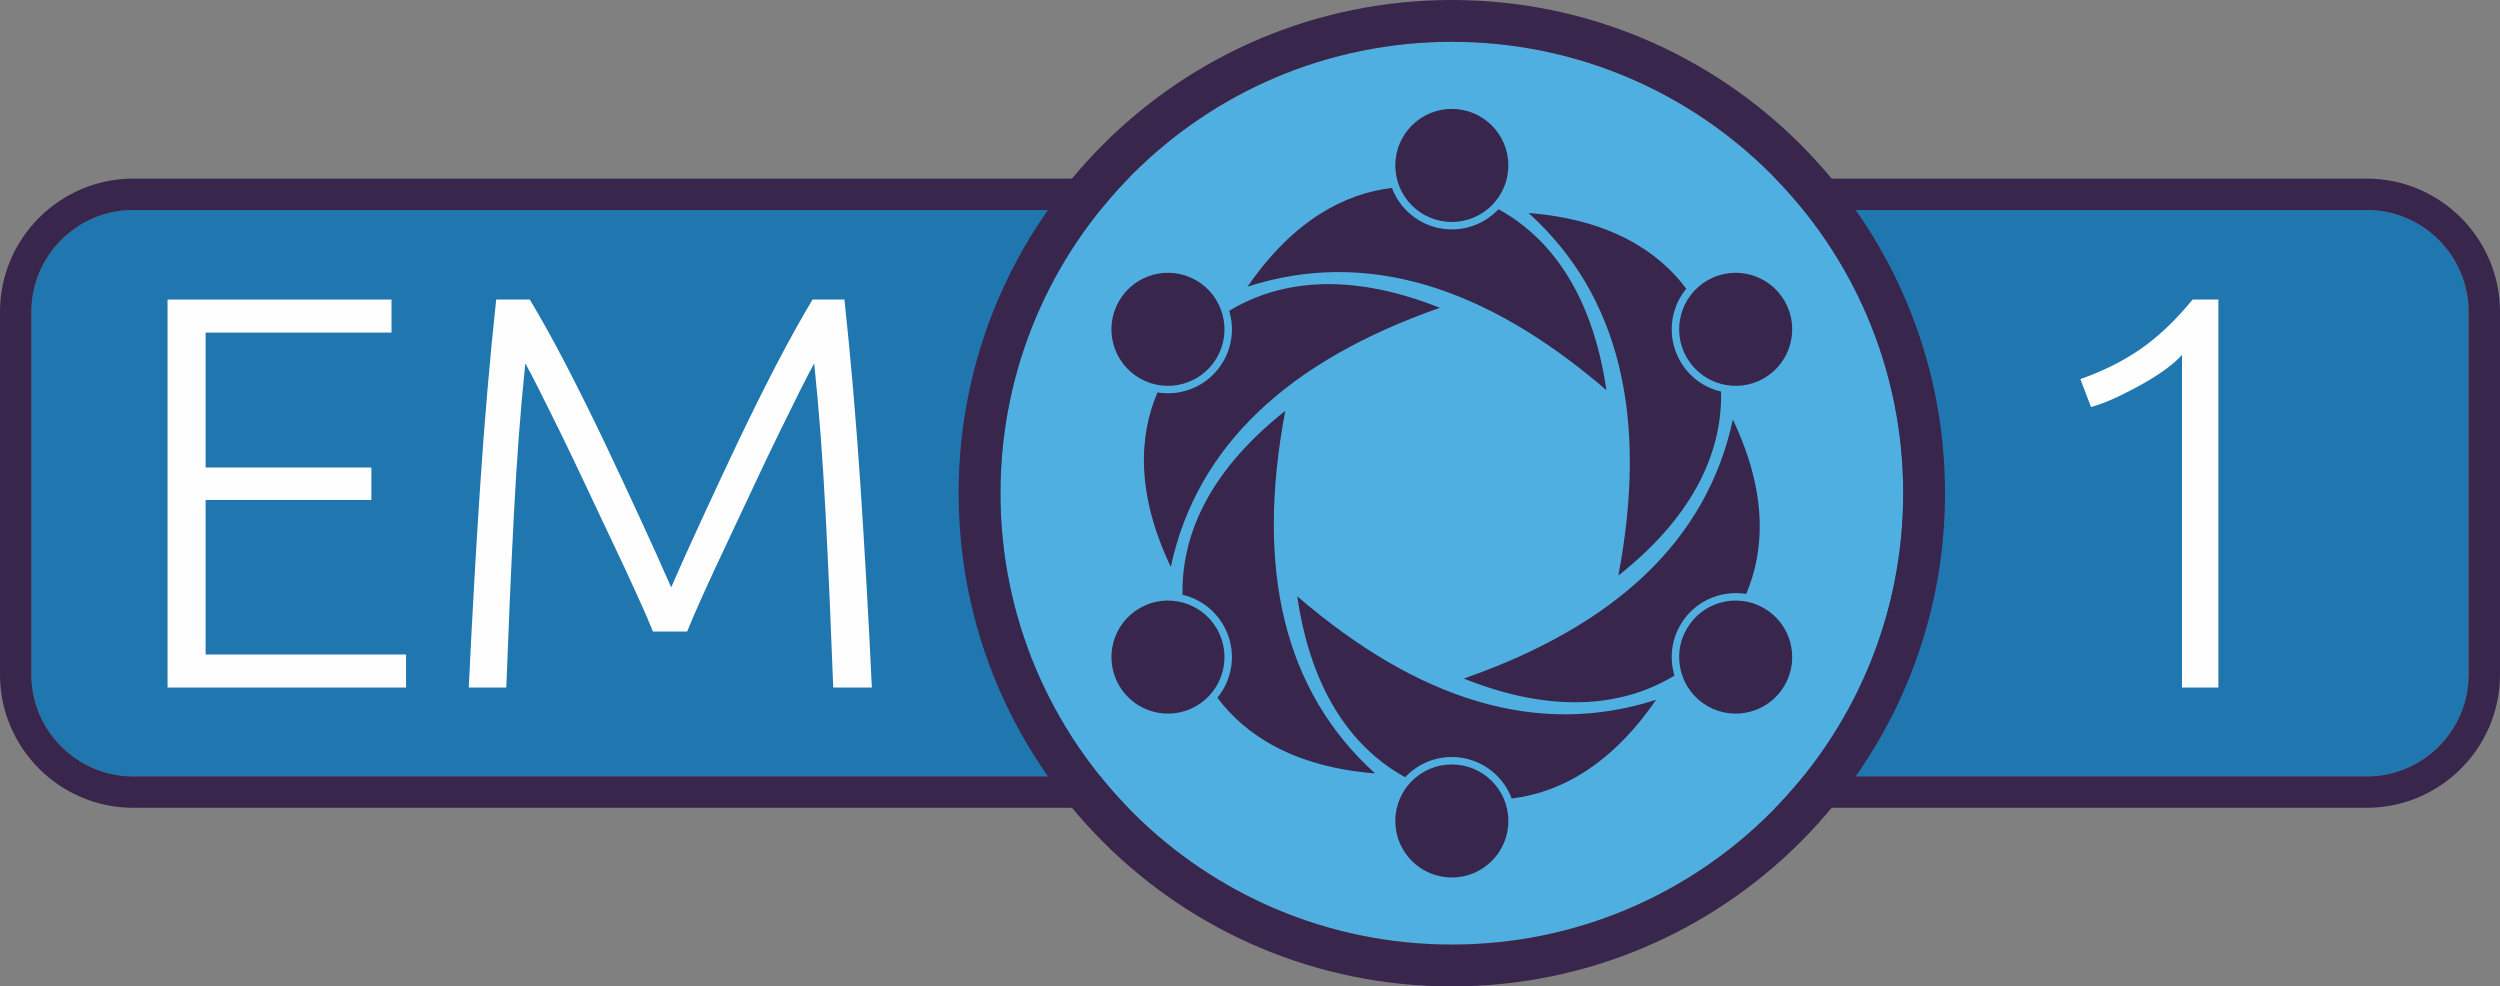 <?xml version="1.0" encoding="UTF-8"?>
<!DOCTYPE svg PUBLIC "-//W3C//DTD SVG 1.1//EN" "http://www.w3.org/Graphics/SVG/1.1/DTD/svg11.dtd">
<!-- Creator: CorelDRAW 2018 (64-Bit) -->
<svg xmlns="http://www.w3.org/2000/svg" xml:space="preserve" width="239.151mm" height="94.36mm" version="1.1" style="shape-rendering:geometricPrecision; text-rendering:geometricPrecision; image-rendering:optimizeQuality; fill-rule:evenodd; clip-rule:evenodd"
viewBox="0 0 9079.54 3582.45"
 xmlns:xlink="http://www.w3.org/1999/xlink">
 <rect x="0" y="0" width="9079.54" height="3582.45" fill="#808080" stroke="none"/>
 <defs>
  <style type="text/css">
   <![CDATA[
    .fil3 {fill:#50AFE1}
    .fil1 {fill:#38264C}
    .fil0 {fill:#2077B0}
    .fil2 {fill:#FEFEFE;fill-rule:nonzero}
   ]]>
  </style>
 </defs>
 <g id="Layer_x0020_1">
  <g id="_1832247024">
   <g>
    <path class="fil0" d="M8595.98 762.6l-8112.43 0c-203.31,0 -369.66,166.34 -369.66,369.66l0 1317.92c0,203.31 166.34,369.66 369.66,369.66l8112.43 0c203.31,0 369.66,-166.34 369.66,-369.66l0 -1317.92c0,-203.31 -166.34,-369.66 -369.66,-369.66z"/>
    <path id="1" class="fil1" d="M8595.98 762.6l-8112.43 0c-203.31,0 -369.66,166.34 -369.66,369.66l0 1317.92c0,203.31 166.34,369.66 369.66,369.66l8112.43 0c203.31,0 369.66,-166.34 369.66,-369.66l0 -1317.92c0,-203.31 -166.34,-369.66 -369.66,-369.66zm-8112.43 -113.9l8112.43 0c133.09,0 254.01,54.37 341.6,141.95 87.58,87.59 141.95,208.51 141.95,341.6l0 1317.92c0,133.1 -54.37,254.02 -141.95,341.6 -87.59,87.59 -208.5,141.95 -341.6,141.95l-8112.43 0c-133.1,0 -254.02,-54.37 -341.6,-141.95 -87.59,-87.58 -141.95,-208.5 -141.95,-341.6l0 -1317.92c0,-133.1 54.37,-254.01 141.95,-341.6 87.58,-87.58 208.5,-141.95 341.6,-141.95z"/>
   </g>
   <polygon class="fil2" points="608.55,2497.03 608.55,1087.93 1421.89,1087.93 1421.89,1207.9 746.82,1207.9 746.82,1697.93 1348.69,1697.93 1348.69,1815.86 746.82,1815.86 746.82,2377.06 1474.76,2377.06 1474.76,2497.03 "/>
   <path id="1" class="fil2" d="M2371.46 2293.7c-13.56,-33.89 -32.87,-78.62 -58.29,-134.2 -25.08,-55.58 -53.21,-116.24 -84.72,-181.98 -31.18,-65.75 -63.37,-133.53 -95.91,-203.33 -32.87,-69.81 -64.05,-135.22 -93.87,-196.22 -30.16,-61 -56.59,-114.55 -79.64,-160.63 -23.38,-46.09 -40.33,-78.62 -51.17,-97.6 -17.62,169.44 -31.52,353.46 -41.68,552.05 -10.17,198.59 -19.32,407 -27.45,625.25l-136.23 0c12.2,-256.2 26.09,-501.56 41.68,-736.07 15.59,-234.51 34.91,-458.85 57.95,-673.03l122 0c40.67,67.78 84.38,146.06 130.47,234.85 46.09,88.79 91.84,180.97 137.59,276.53 45.41,95.57 89.47,189.78 132.17,282.64 43.04,92.86 80.65,176.56 113.19,251.12 32.53,-74.56 70.15,-158.26 113.19,-251.12 42.7,-92.86 86.76,-187.07 132.17,-282.64 45.75,-95.56 91.5,-187.74 137.59,-276.53 46.43,-88.79 89.81,-167.07 130.47,-234.85l115.9 0c23.05,214.18 42.36,438.52 57.95,673.03 15.59,234.51 29.48,479.87 41.68,736.07l-140.3 0c-8.13,-218.25 -17.28,-426.66 -27.45,-625.25 -10.17,-198.59 -24.06,-382.61 -41.68,-552.05 -10.84,18.98 -27.79,51.51 -50.83,97.6 -23.05,46.09 -49.48,99.63 -79.3,160.63 -29.82,61 -61,126.41 -93.53,196.22 -32.53,69.81 -64.39,137.59 -95.57,203.33 -31.18,65.74 -59.3,126.4 -84.38,181.98 -25.08,55.58 -44.39,100.31 -57.95,134.2l-124.03 0z"/>
   <g>
    <path class="fil3" d="M5272.76 151.86c905.4,0 1639.36,733.96 1639.36,1639.36 0,905.4 -733.96,1639.36 -1639.36,1639.36 -905.4,0 -1639.36,-733.96 -1639.36,-1639.36 0,-905.4 733.96,-1639.36 1639.36,-1639.36z"/>
    <path id="1" class="fil1" d="M5272.76 0c494.61,0 942.42,200.5 1266.57,524.65 324.15,324.16 524.65,771.96 524.65,1266.57 0,494.62 -200.5,942.42 -524.65,1266.57 -324.16,324.15 -771.96,524.65 -1266.57,524.65 -494.62,0 -942.42,-200.5 -1266.57,-524.65 -324.15,-324.15 -524.65,-771.96 -524.65,-1266.57 0,-494.61 200.5,-942.42 524.65,-1266.57 324.15,-324.15 771.96,-524.65 1266.57,-524.65zm0 151.86c905.4,0 1639.36,733.96 1639.36,1639.36 0,905.4 -733.96,1639.36 -1639.36,1639.36 -905.4,0 -1639.36,-733.96 -1639.36,-1639.36 0,-905.4 733.96,-1639.36 1639.36,-1639.36z"/>
   </g>
   <g>
    <path class="fil1" d="M5834.2 1416.99c-53.16,-364.35 -214.81,-560.09 -392.1,-657.13 -42.38,45.1 -102.56,73.28 -169.33,73.28 -99.57,0 -184.5,-62.64 -217.56,-150.66 -168.12,20 -356.43,114.44 -524.43,358.57 427.77,-138.07 862.47,-3.74 1303.42,375.94zm-561.44 -1021.47c113.38,0 205.28,91.91 205.28,205.28 0,113.38 -91.91,205.28 -205.28,205.28 -113.37,0 -205.28,-91.91 -205.28,-205.28 0,-113.38 91.91,-205.28 205.28,-205.28z"/>
    <path class="fil1" d="M5229.38 1117.89c-342.11,-136.14 -592.46,-94.01 -765.14,11.01 17.87,59.25 12.18,125.46 -21.21,183.29 -49.79,86.23 -146.5,128.46 -239.26,113.08 -66.74,155.59 -79.11,365.89 48.32,633.45 94.31,-439.49 428,-748.79 977.28,-940.83zm-1165.34 -24.51c56.69,-98.19 182.24,-131.83 280.42,-75.14 98.19,56.69 131.83,182.24 75.14,280.42 -56.69,98.19 -182.24,131.83 -280.42,75.14 -98.19,-56.69 -131.83,-182.24 -75.14,-280.42z"/>
    <path class="fil1" d="M4667.94 1492.12c-288.96,228.21 -377.65,466.07 -373.04,668.14 60.25,14.15 114.74,52.18 148.13,110.01 49.78,86.23 38,191.1 -21.7,263.74 101.38,135.59 277.32,251.46 572.75,274.88 -333.45,-301.42 -434.47,-745.05 -326.14,-1316.77zm-603.9 996.95c-56.69,-98.18 -23.05,-223.73 75.14,-280.42 98.18,-56.69 223.73,-23.05 280.42,75.14 56.69,98.18 23.05,223.73 -75.14,280.42 -98.18,56.69 -223.73,23.05 -280.42,-75.14z"/>
    <path class="fil1" d="M4711.32 2165.46c53.16,364.35 214.81,560.09 392.1,657.13 42.38,-45.1 102.56,-73.28 169.33,-73.28 99.57,0 184.5,62.64 217.56,150.66 168.12,-20 356.43,-114.44 524.43,-358.57 -427.77,138.07 -862.47,3.74 -1303.42,-375.94zm561.44 1021.47c-113.37,0 -205.28,-91.91 -205.28,-205.28 0,-113.38 91.91,-205.28 205.28,-205.28 113.38,0 205.28,91.91 205.28,205.28 0,113.38 -91.91,205.28 -205.28,205.28z"/>
    <path class="fil1" d="M5316.14 2464.56c342.12,136.14 592.46,94.02 765.14,-11.01 -17.87,-59.25 -12.18,-125.46 21.21,-183.29 49.78,-86.23 146.5,-128.46 239.25,-113.08 66.74,-155.59 79.11,-365.89 -48.32,-633.45 -94.31,439.49 -428,748.79 -977.29,940.83zm1165.34 24.51c-56.69,98.19 -182.24,131.83 -280.42,75.14 -98.19,-56.69 -131.83,-182.24 -75.14,-280.42 56.69,-98.19 182.24,-131.83 280.42,-75.14 98.19,56.69 131.83,182.24 75.14,280.42z"/>
    <path class="fil1" d="M5877.58 2090.33c288.96,-228.21 377.65,-466.07 373.04,-668.14 -60.25,-14.15 -114.74,-52.18 -148.13,-110.01 -49.79,-86.23 -38,-191.1 21.7,-263.74 -101.38,-135.59 -277.32,-251.46 -572.75,-274.88 333.45,301.43 434.47,745.05 326.14,1316.77zm603.9 -996.95c56.69,98.18 23.05,223.73 -75.14,280.42 -98.18,56.69 -223.73,23.05 -280.42,-75.14 -56.69,-98.18 -23.05,-223.73 75.14,-280.42 98.18,-56.69 223.73,-23.05 280.42,75.14z"/>
   </g>
   <path class="fil2" d="M7555.51 1376.66c81.67,-28.47 154.19,-64.73 218.25,-108.78 63.71,-44.06 127.08,-104.04 189.44,-179.95l93.54 0 0 1409.1 -132.17 0 0 -1207.8c-14.91,16.26 -34.23,33.21 -57.95,50.83 -24.06,17.62 -50.84,34.91 -80.66,51.85 -29.82,16.94 -61.34,33.21 -93.87,48.8 -32.53,15.59 -65.07,28.13 -97.94,37.62l-38.63 -101.67z"/>
  </g>
 </g>
</svg>
